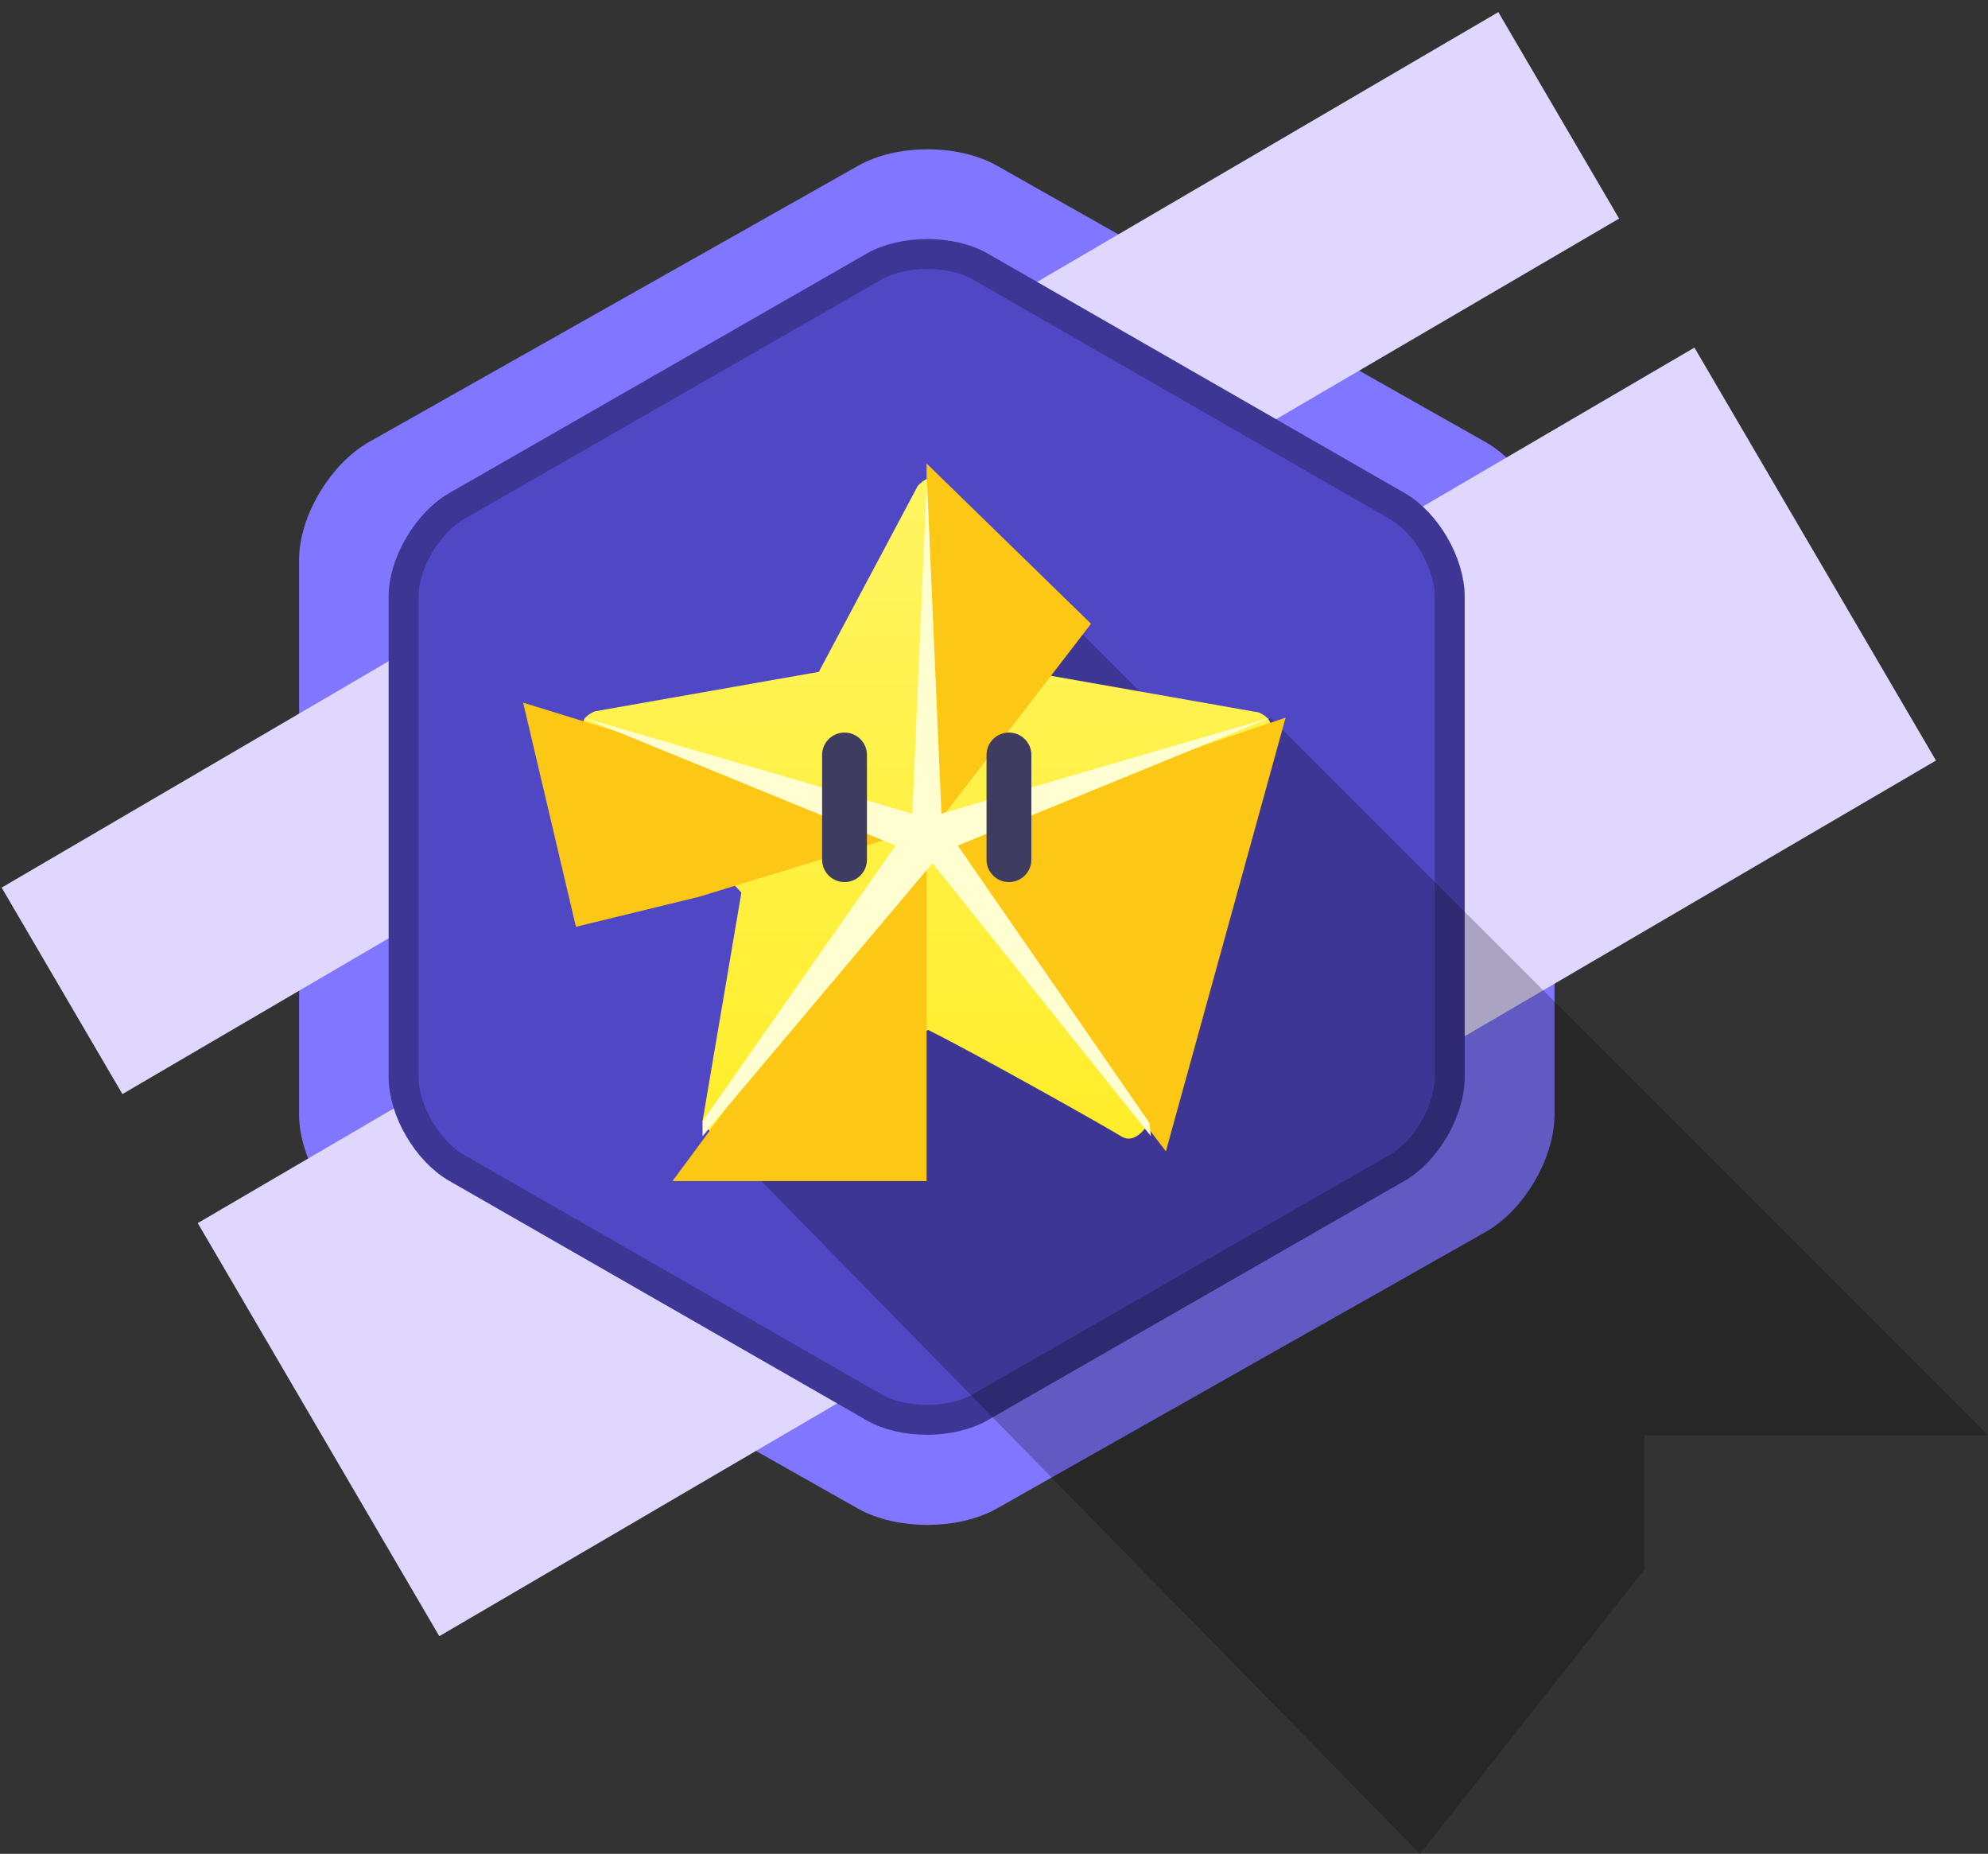 <svg width="133" height="124" viewBox="0 0 133 124" fill="none" xmlns="http://www.w3.org/2000/svg">
<rect x="0" y="0" width="133" height="124" fill="#333333" stroke="none"/>
<path d="M103 74.55C103 77.1 101.18 80.24 98.89 81.54L66.2 100.03C63.91 101.32 60.17 101.32 57.88 100.03L25.17 81.54C22.88 80.24 21.01 77.1 21.01 74.55V37.44C21.01 34.89 22.89 31.74 25.17 30.44L57.9 11.96C60.18 10.66 63.93 10.66 66.22 11.96L98.89 30.44C101.18 31.74 103 34.89 103 37.44V74.55Z" fill="#8076FF" stroke="#8076FF" stroke-width="2"/>
<path d="M0.11 59.37L100.24 0.81L108.32 14.62L8.19 73.18L0.11 59.37ZM13.23 81.81L113.36 23.25L129.52 50.87L29.39 109.44L13.23 81.81Z" fill="#E0D7FF"/>
<path d="M96.99 72.05C96.99 74.26 95.43 76.99 93.48 78.11L65.57 94.13C63.61 95.25 60.42 95.25 58.47 94.13L30.54 78.11C28.59 76.99 27 74.26 27 72.05V39.9C27 37.69 28.6 34.97 30.55 33.85L58.48 17.83C60.44 16.71 63.63 16.71 65.59 17.83L93.48 33.85C95.43 34.97 96.99 37.69 96.99 39.9V72.05Z" fill="#5047C4" stroke="#3D3695" stroke-width="2"/>
<path opacity="0.239" d="M62 32L110 80V105L95 124L48 76L62 32ZM85 48L133 96H105L76 53L75 52L85 48Z" fill="black"/>
<path d="M84.65 49.04C83.93 49.66 77.95 55.98 74.93 59.18L76.96 74.94C76.96 74.94 76.08 76.68 75 76C74.1 75.43 65.26 70.46 62.09 68.89C58.5 70.64 49.86 75.46 49 76C47.92 76.68 47 75 47 75L49.6 59.7C46.92 56.85 40.12 49.63 39.34 48.97C38.37 48.13 39.79 47.58 39.79 47.58L54.78 44.94L61.39 32.52C61.39 32.52 62.36 31.33 62.85 32.52C63.21 33.41 67.43 41.23 69.5 45.06L84.2 47.65C84.2 47.65 85.62 48.2 84.65 49.04Z" fill="url(#paint0_linear_651_4373)"/>
<path d="M61.99 31V56.01L72.99 41.72L61.99 31Z" fill="#FCC815"/>
<path d="M86.01 48L61.99 56.12L78 77.01L86.01 48Z" fill="#FCC815"/>
<path d="M61.99 56.01V79H44.99L61.99 56.01Z" fill="#FCC815"/>
<path d="M46.74 59.99L61.99 55.33L35 47L38.53 61.99L46.74 59.99Z" fill="#FCC815"/>
<path d="M62.01 31.99L63.01 55.01H61.01L62.01 31.99Z" fill="#FFFED1"/>
<path d="M85 48L63 57L61 55L85 48Z" fill="#FFFED1"/>
<path d="M39 48L61 57L63 55L39 48Z" fill="#FFFED1"/>
<path d="M77 76L76.9 75.11L63 55L61 56L77 76Z" fill="#FFFED1"/>
<path d="M47 75V76L63 57L61 55L47 75Z" fill="#FFFED1"/>
<path d="M67.5 49C68.33 49 69 49.67 69 50.5V57.5C69 58.33 68.33 59 67.5 59C66.67 59 66 58.33 66 57.5V50.5C66 49.67 66.67 49 67.5 49Z" fill="#3E3C60"/>
<path d="M56.5 49C57.33 49 58 49.67 58 50.5V57.5C58 58.33 57.33 59 56.5 59C55.67 59 55 58.33 55 57.5V50.5C55 49.67 55.67 49 56.5 49Z" fill="#3E3C60"/>
<defs>
<linearGradient id="paint0_linear_651_4373" x1="61.996" y1="76.16" x2="61.996" y2="31.989" gradientUnits="userSpaceOnUse">
<stop stop-color="#FFED2A"/>
<stop offset="1" stop-color="#FFF562"/>
</linearGradient>
</defs>
</svg>

